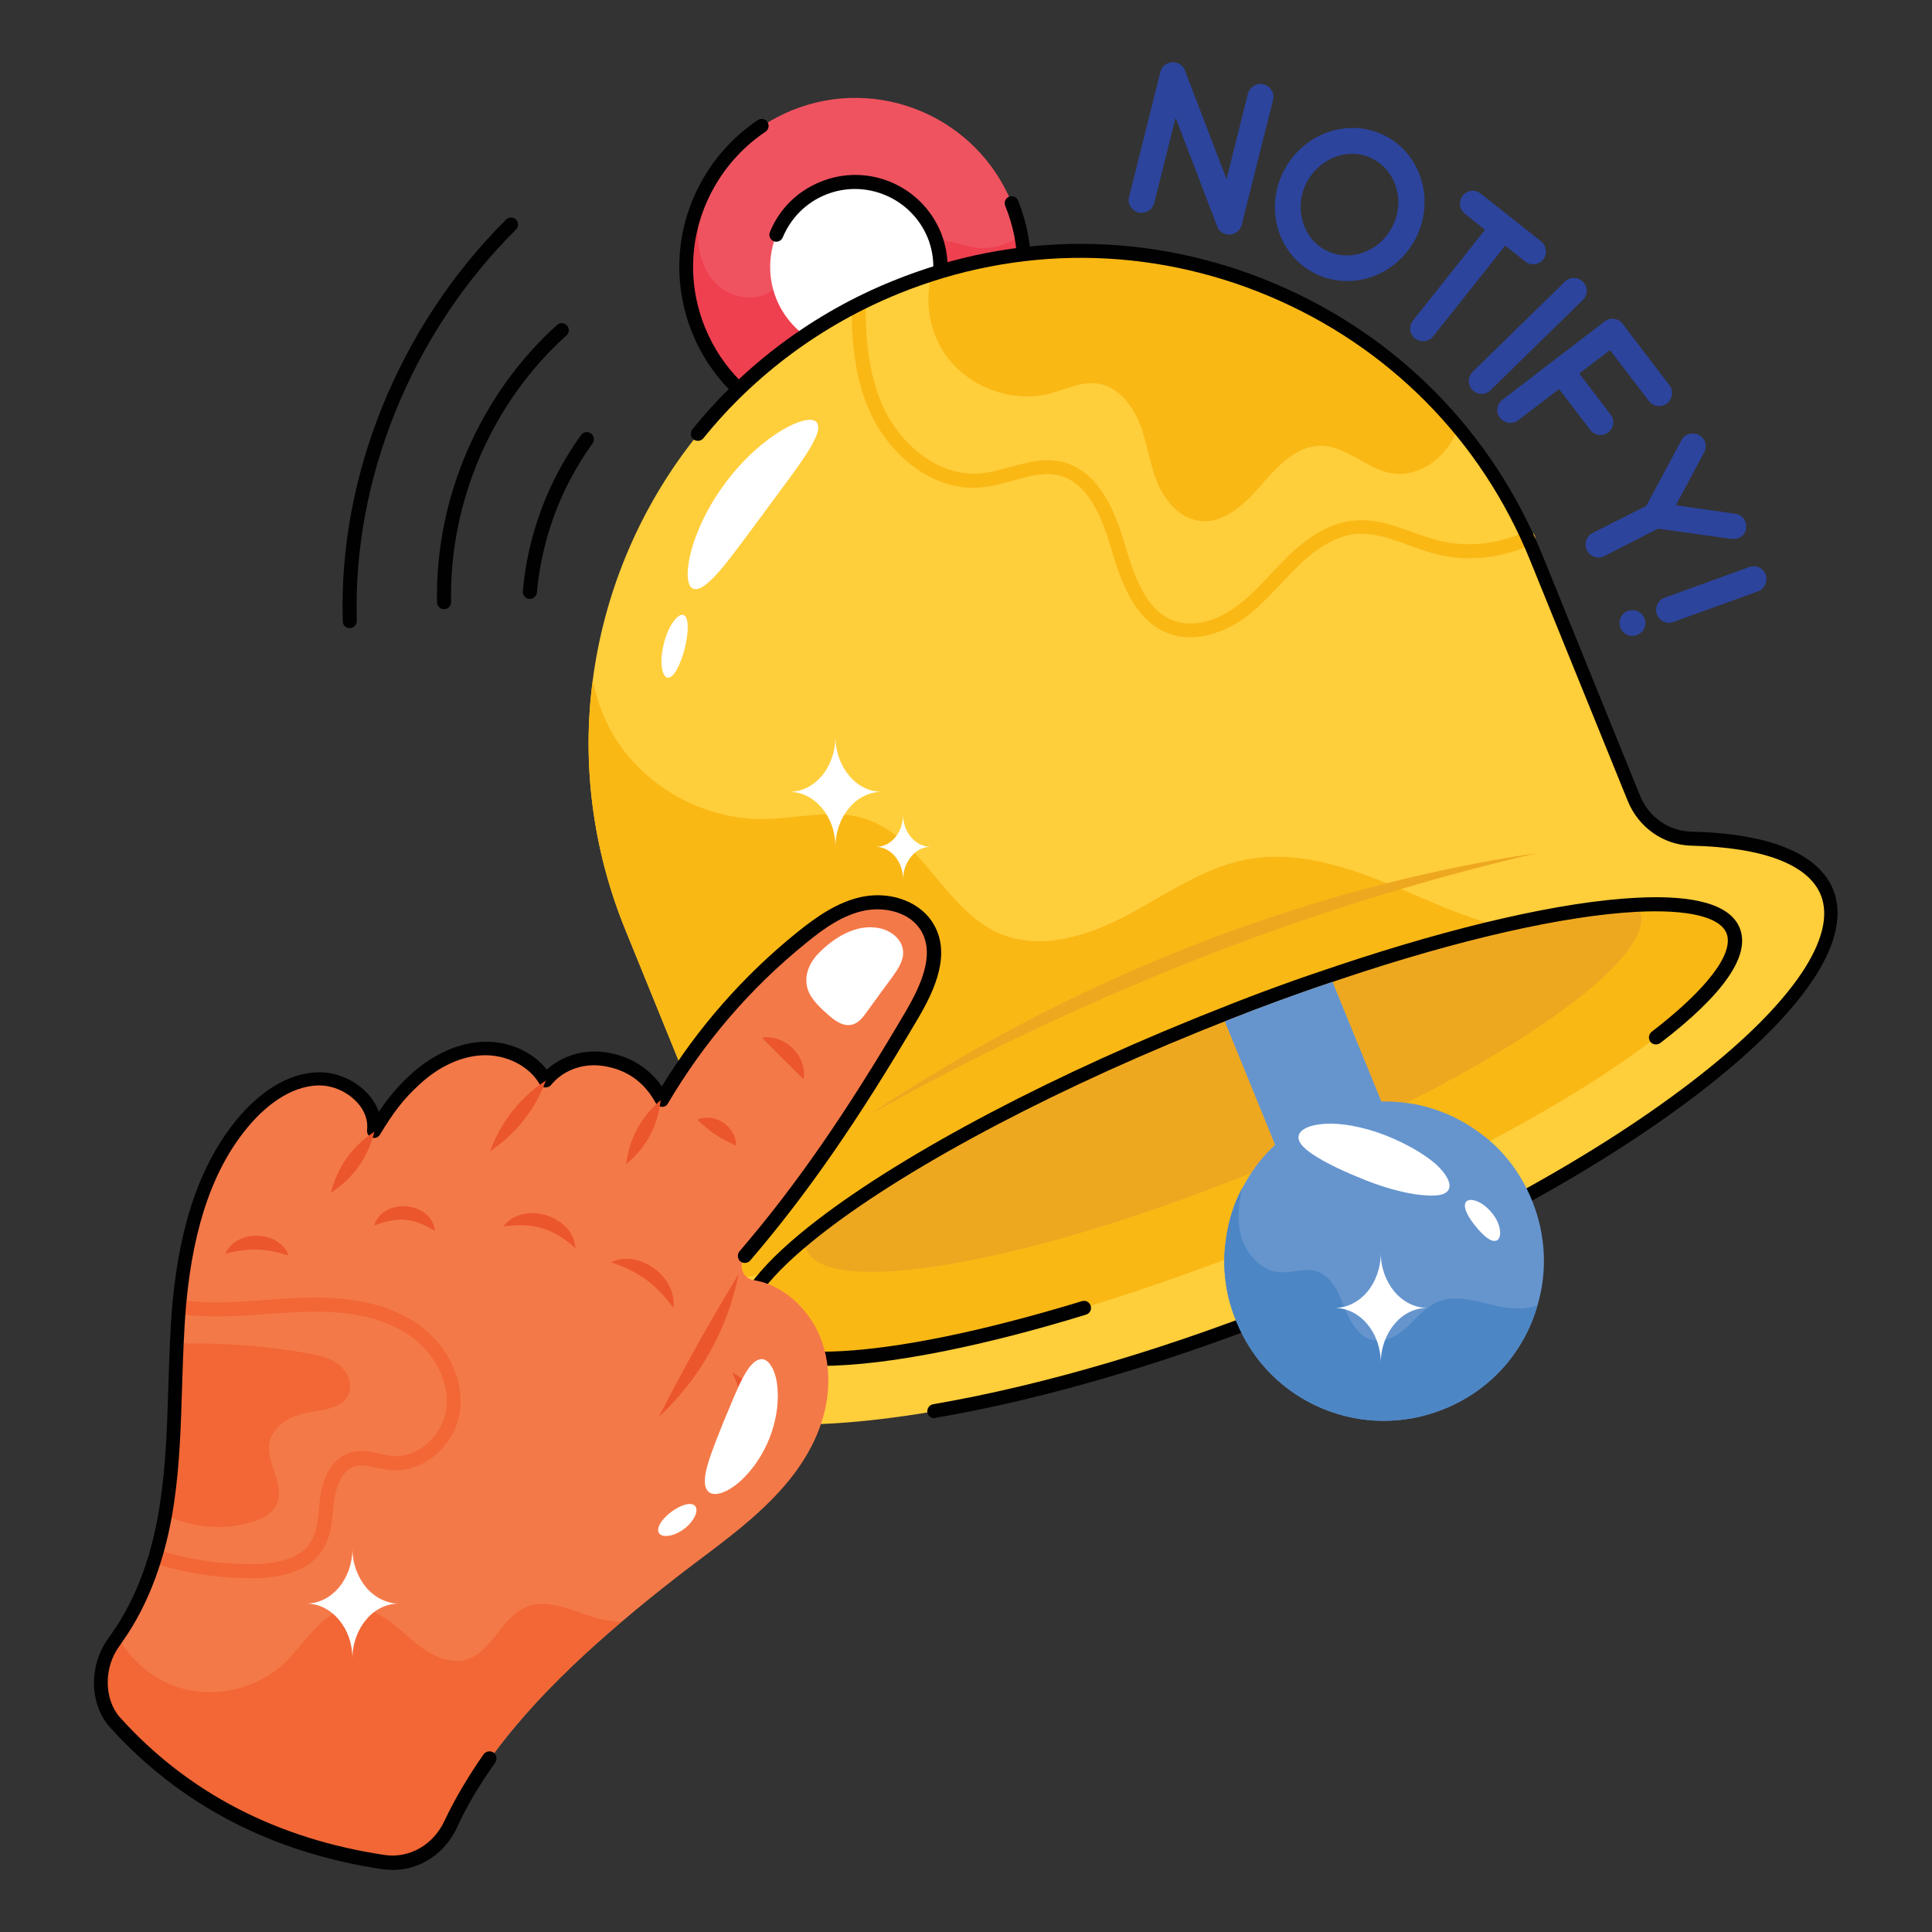 <svg id="Layer_1" enable-background="new 0 0 66 66" viewBox="0 0 66 66" xmlns="http://www.w3.org/2000/svg"><rect x="0" y="0" width="66" height="66" fill="#333333" stroke="none"/><g><g><g><path d="m31.39 14.47c-2.95 1.2-6.32-.22-7.52-3.17-.7-1.72-.51-3.58.36-5.07.62-1.07 1.58-1.95 2.82-2.46 2.95-1.2 6.32.22 7.52 3.18.14.35.25.71.32 1.08.51 2.64-.9 5.37-3.5 6.44z" fill="#f05360"/></g></g><g><g><path d="m31.39 14.47c-2.95 1.2-6.32-.22-7.52-3.17-.7-1.72-.51-3.58.36-5.07-.19.5-.34 1.01-.38 1.54-.05.72.14 1.49.67 1.97.53.49 1.43.59 1.95.1.29-.27.47-.7.86-.79.61-.17 1.06.62 1.67.77.55.15 1.09-.25 1.49-.65.4-.41.81-.88 1.37-.96.47-.07.94.17 1.42.24.57.09 1.16-.08 1.62-.43.5 2.65-.91 5.38-3.51 6.45z" fill="#ef4050"/></g></g><g><g><path d="m29.23 15.13c-2.38 0-4.63-1.42-5.58-3.75-.7-1.73-.57-3.65.37-5.28.46-.8 1.11-1.49 1.87-2 .11-.07.26-.04.33.07s.04.26-.07.33c-.7.47-1.3 1.11-1.72 1.84-.87 1.5-.99 3.27-.34 4.86 1.15 2.82 4.39 4.19 7.21 3.04 2.44-1 3.85-3.6 3.35-6.18-.07-.34-.17-.69-.31-1.03-.05-.12.01-.26.13-.31s.26.01.31.13c.15.38.26.75.33 1.12.54 2.81-.99 5.63-3.64 6.71-.73.31-1.49.45-2.24.45z" fill="#010101"/></g></g><g><g><circle cx="29.22" cy="9.12" fill="#fff" r="2.91"/></g></g><g><g><path d="m30.31 12.06c-.09 0-.18-.06-.22-.15-.05-.12.01-.26.13-.31 1.36-.56 2.02-2.12 1.47-3.48-.56-1.36-2.12-2.02-3.48-1.47-.67.27-1.19.79-1.47 1.46-.05.12-.19.18-.31.13s-.18-.19-.13-.31c.32-.79.94-1.4 1.73-1.72 1.61-.66 3.45.12 4.11 1.73.65 1.61-.12 3.45-1.73 4.11-.03 0-.06.01-.1.01z" fill="#010101"/></g></g><g><g><path d="m44.66 44.42c-11.11 4.52-21.17 5.6-22.46 2.42-.33-.83-.05-1.86.75-3.01.54-.78 1.33-1.62 2.31-2.49l-3.91-9.61c-1.13-2.79-1.47-5.71-1.1-8.5.76-5.8 4.53-11.03 10.34-13.39.41-.17.83-.32 1.24-.44 6.59-2.11 13.69.09 17.98 5.22 1.09 1.31 2 2.8 2.67 4.46l3.35 8.23c.33.8 1.09 1.35 1.95 1.36 2.48.05 4.15.65 4.63 1.83 1.3 3.17-6.65 9.41-17.75 13.92z" fill="#ffce3b"/></g></g><g><g><path d="m49.81 14.61c-.07.19-.16.38-.28.56-.41.64-1.16 1.1-1.92 1.01-.89-.12-1.6-.95-2.49-.95-.85 0-1.5.72-2.05 1.36-.56.64-1.28 1.33-2.12 1.2-.69-.1-1.18-.72-1.44-1.36-.25-.65-.33-1.35-.59-1.99s-.76-1.26-1.45-1.34c-.54-.07-1.06.2-1.58.34-1.36.36-2.92-.25-3.67-1.44-.49-.76-.62-1.73-.4-2.61 6.61-2.11 13.7.09 17.99 5.22z" fill="#fab815"/></g></g><g><g><path d="m40.66 21.77c-.26 0-.51-.04-.74-.13-1.16-.43-1.62-1.74-1.97-2.93-.3-1.02-.77-2.22-1.78-2.47-.5-.12-1.01.02-1.56.18-.34.09-.7.19-1.06.23-1.75.17-3.2-1.2-3.81-2.53-.58-1.25-.65-2.64-.65-3.71 0-.13.11-.24.24-.24s.24.11.24.24c0 1.02.07 2.34.61 3.51.54 1.18 1.82 2.39 3.33 2.25.32-.03.65-.12.98-.21.58-.16 1.18-.33 1.8-.18 1.27.31 1.82 1.74 2.13 2.8.33 1.13.72 2.26 1.67 2.62.62.23 1.42.05 2.13-.47.44-.32.81-.71 1.2-1.13.19-.2.38-.4.57-.59.8-.77 1.55-1.18 2.31-1.23.69-.06 1.34.18 1.96.4.28.1.58.21.87.28.95.25 2.01.14 2.98-.29.12-.05.26 0 .32.12.05.12 0 .26-.12.32-1.07.48-2.23.59-3.29.31-.31-.08-.61-.19-.91-.3-.6-.22-1.17-.42-1.76-.38-.64.05-1.3.41-2.01 1.1-.19.19-.37.38-.56.58-.39.41-.79.84-1.26 1.19-.61.43-1.26.66-1.86.66z" fill="#fab815"/></g></g><g><g><path d="m55.46 31.47c-.43.21-.92 1.1-1.24 1.47-.46.53-.92 1.06-1.43 1.55-.78.76-1.84.92-2.84 1.33-2.68 1.12-5.26 2.49-7.96 3.58-5.12 2.06-10.58 3.11-16 4.14-1 .19-2.04.38-3.04.29.54-.78 1.33-1.62 2.31-2.49l-3.91-9.61c-1.13-2.79-1.47-5.71-1.1-8.5.15.78.45 1.53.9 2.19 1.09 1.58 3 2.58 4.93 2.56 1.17-.01 2.38-.37 3.5 0 1.94.64 2.71 3.13 4.59 3.92 1.38.58 2.98.08 4.31-.62s2.59-1.62 4.06-1.91c2.2-.43 4.38.6 6.44 1.48 2.06.87 4.47 1.6 6.48.62z" fill="#fab815"/></g></g><g><g><path d="m31.92 48.45c-.11 0-.22-.08-.24-.2-.02-.13.07-.26.2-.28 3.84-.66 8.23-1.96 12.69-3.78 5.35-2.17 10.13-4.81 13.47-7.43 3.22-2.52 4.73-4.78 4.16-6.19-.43-1.04-1.96-1.62-4.41-1.68-.96-.02-1.81-.62-2.18-1.52l-3.34-8.23c-1.66-4.1-4.83-7.3-8.91-9.02s-8.58-1.75-12.68-.08c-2.6 1.06-4.9 2.76-6.65 4.93-.08.1-.23.12-.34.04-.1-.08-.12-.23-.04-.34 1.8-2.23 4.17-3.99 6.84-5.07 4.22-1.72 8.85-1.69 13.04.08 4.2 1.77 7.45 5.07 9.16 9.28l3.34 8.23c.29.72.98 1.2 1.74 1.22 2.66.06 4.34.74 4.85 1.97.67 1.65-.86 4.04-4.31 6.75-3.37 2.65-8.2 5.31-13.59 7.5-4.49 1.83-8.91 3.15-12.79 3.81.01.01 0 .01-.01.01z" fill="#010101"/></g></g><g><g><path d="m29.65 38.11c6.83-4.58 14.73-7.76 22.87-8.97-8.01 1.86-15.71 4.96-22.87 8.97z" fill="#eea820"/></g></g><g><g><path d="m51.1 38.87c-2.15 1.15-4.64 2.32-7.32 3.41-.65.27-1.3.52-1.94.75-8.5 3.22-15.66 4.35-16.42 2.49-.31-.75.48-1.89 2.08-3.22 2.65-2.2 7.52-4.91 13.33-7.27.3-.12.59-.24.89-.35 1.37-.55 2.72-1.04 4.02-1.47 4.09-1.37 7.69-2.18 10.14-2.31 1.84-.09 3.03.18 3.31.88.58 1.44-2.75 4.24-8.09 7.09z" fill="#fab815"/></g></g><g><g><path d="m49.2 37.08c-.27.14-.54.28-.81.42-1.62.83-3.42 1.67-5.36 2.46-.15.06-.32.13-.47.19-.39.15-.79.31-1.17.45-7.16 2.72-13.21 3.66-13.84 2.09-.04-.11-.06-.24-.04-.38 2.65-2.2 7.52-4.91 13.33-7.27.3-.12.59-.24.89-.35.03-.02.08-.03.11-.04 1.25-.5 2.49-.95 3.68-1.35.08-.03.15-.05.23-.08 4.09-1.37 7.69-2.18 10.14-2.31.05.06.09.13.13.21.48 1.19-2.33 3.56-6.82 5.96z" fill="#eea820"/></g></g><g><g><path d="m28.06 46.66c-1.49 0-2.56-.3-2.86-1.04-.35-.85.38-2.02 2.15-3.49 2.78-2.3 7.78-5.03 13.4-7.31l.22-.09c.23-.09.45-.18.68-.27 1.34-.54 2.7-1.03 4.03-1.47 4.06-1.36 7.68-2.19 10.2-2.32 2.03-.11 3.23.24 3.55 1.03.38.93-.53 2.26-2.71 3.93-.11.08-.26.06-.34-.04-.08-.11-.06-.26.04-.34 1.9-1.46 2.83-2.69 2.56-3.37-.23-.56-1.32-.82-3.08-.73-2.47.13-6.05.94-10.07 2.29-1.32.44-2.67.93-4.01 1.46-.23.09-.45.18-.68.27l-.22.09c-5.57 2.26-10.53 4.96-13.27 7.23-1.55 1.28-2.27 2.33-2.01 2.94.43 1.06 4.16 1.2 11.32-.98.13-.04.26.03.3.16s-.03.26-.16.3c-3.21.99-6.67 1.75-9.04 1.75z" fill="#010101"/></g></g><g><g><path d="m18.1 20.46c-.01 0-.01 0-.02 0-.13-.01-.23-.13-.22-.26.17-1.93.86-3.77 1.99-5.34.08-.11.23-.13.34-.05s.13.23.05.34c-1.08 1.5-1.74 3.27-1.9 5.11-.02.11-.12.2-.24.2z" fill="#010101"/></g></g><g><g><path d="m15.17 20.81c-.13 0-.24-.1-.24-.24-.07-3.55 1.46-7.09 4.1-9.47.1-.09.25-.08.34.02s.08.25-.02.34c-2.54 2.28-4.01 5.69-3.94 9.1 0 .14-.1.25-.24.25z" fill="#010101"/></g></g><g><g><path d="m11.95 21.46c-.13 0-.24-.1-.24-.23-.16-4.97 1.93-10.1 5.58-13.73.09-.09.25-.09.34 0s.09.25 0 .34c-3.56 3.53-5.59 8.53-5.44 13.37 0 .13-.1.24-.24.25z" fill="#010101"/></g></g><g><g><path d="m52.52 44.6c-.44 1.55-1.57 2.88-3.18 3.53-2.8 1.14-5.98-.19-7.11-3-.37-.89-.48-1.83-.36-2.72.08-.64.26-1.26.56-1.81.04-.07.08-.14.12-.21.26-.47.6-.9 1.01-1.28l-1.72-4.22c1.26-.5 2.49-.95 3.68-1.35l1.67 4.09c.4-.01.81.03 1.2.1.71.15 1.39.43 1.99.85.86.57 1.54 1.4 1.96 2.44.48 1.19.52 2.45.18 3.58z" fill="#6695ce"/></g></g><g><g><path d="m52.52 44.6c-.44 1.55-1.57 2.88-3.18 3.53-2.8 1.14-5.98-.19-7.11-3-.37-.89-.48-1.83-.36-2.72.08-.64.26-1.26.56-1.81-.1.47-.16.95-.08 1.42.12.7.66 1.39 1.37 1.44.42.03.84-.15 1.24-.04.51.15.76.7.95 1.2.2.49.47 1.05 1 1.16.44.09.87-.17 1.19-.48.32-.3.62-.67 1.03-.83.79-.33 1.68.17 2.53.22.31.03.59-.01.86-.09z" fill="#4d86c5"/></g></g><g><g><path d="m25.46 42.91c-.25.29-.11.76.28.82.77.12 1.48.63 1.95 1.33.69 1.01.76 2.37.37 3.54-.38 1.17-1.17 2.16-2.08 3-.9.84-1.92 1.54-2.88 2.29-.6.47-1.23.97-1.86 1.51-2.26 1.92-4.57 4.24-5.81 6.9-.41.89-1.32 1.46-2.29 1.32-3.82-.56-6.87-2.19-9.21-4.79-.65-.72-.62-1.94-.03-2.72.04-.06.09-.13.13-.19.85-1.2 1.36-2.67 1.61-4.16.03-.13.05-.26.07-.4.27-1.8.25-3.63.33-5.45.02-.45.05-.9.09-1.36.21-2.27.78-4.61 2.28-6.32.65-.74 1.53-1.36 2.5-1.37.98-.01 1.99.83 1.88 1.8.44-.72.8-1.24 1.44-1.81.63-.57 1.42-.99 2.27-1.03s1.74.36 2.16 1.1c.44-.54 1.17-.81 1.86-.75.7.06 1.56.38 2.11 1.4 1.24-2.11 2.86-4 4.77-5.54.64-.52 1.34-1.01 2.15-1.17.81-.15 1.76.12 2.17.83.52.9.01 2.04-.52 2.94-1.76 2.99-3.53 5.7-5.74 8.28z" fill="#f47948"/></g></g><g><g><path d="m11.87 47.71c-.19.33-.62.42-.99.48-.35.06-.7.12-1.01.28-.31.17-.58.44-.66.78-.15.71.54 1.47.25 2.13-.16.35-.55.54-.93.64-.95.26-2 .16-2.89-.27.03-.13.05-.26.07-.4.27-1.8.25-3.63.33-5.45 1.48-.04 2.96.07 4.42.32.4.07.81.15 1.13.41s.49.74.28 1.08z" fill="#f26735"/></g></g><g><g><path d="m8.54 53.91c-1.12 0-2.23-.17-3.29-.51-.13-.04-.2-.18-.16-.3.04-.13.18-.2.3-.16 1.07.34 2.19.51 3.32.49.96-.02 1.6-.27 1.9-.74.21-.33.25-.74.29-1.17.01-.12.02-.24.04-.36.11-.82.49-1.38 1.04-1.54.34-.1.66-.03.98.04.14.03.28.06.43.08.84.08 1.71-.65 1.85-1.58.13-.85-.31-1.81-1.1-2.43-.67-.52-1.61-.83-2.71-.9-.78-.05-1.58.01-2.36.06-.22.02-.44.03-.66.05-.74.04-1.54.06-2.32-.06-.13-.02-.22-.14-.2-.27s.14-.22.27-.2c.74.11 1.5.09 2.21.05.22-.01.44-.03.66-.05.79-.06 1.61-.12 2.42-.06 1.21.08 2.22.41 2.98 1 .93.73 1.43 1.86 1.28 2.88-.18 1.19-1.27 2.09-2.37 1.99-.16-.01-.32-.05-.48-.08-.27-.06-.52-.11-.74-.05-.52.15-.67.91-.7 1.14-.01.11-.03.23-.04.34-.04.47-.09.96-.37 1.39-.39.61-1.17.93-2.3.96-.05-.01-.11-.01-.17-.01z" fill="#f26735"/></g></g><g><g><path d="m21.23 55.4c-2.26 1.92-4.57 4.24-5.81 6.9-.41.89-1.32 1.46-2.29 1.32-3.82-.56-6.87-2.19-9.21-4.79-.65-.72-.62-1.94-.03-2.72.04-.06.09-.13.13-.19.46.82 1.24 1.47 2.13 1.74 1.24.37 2.69.02 3.62-.9.71-.7 1.28-1.78 2.27-1.84.74-.04 1.36.51 1.92 1.01.56.49 1.28.97 1.98.76.88-.26 1.19-1.44 2.03-1.79.79-.33 1.67.18 2.5.4.26.06.51.1.76.1z" fill="#f26735"/></g></g><g><g><path d="m13.43 63.88c-.11 0-.22-.01-.33-.02-3.8-.56-6.95-2.2-9.35-4.86-.7-.79-.72-2.12-.05-3.03l.13-.19c.82-1.16 1.39-2.7 1.64-4.45.2-1.3.24-2.65.28-3.95.03-.93.06-1.9.14-2.84.26-2.84 1.02-4.95 2.34-6.46.82-.93 1.77-1.45 2.68-1.45h.01c.6 0 1.23.28 1.65.74.17.19.29.39.37.61.33-.48.65-.88 1.12-1.3.73-.66 1.59-1.05 2.42-1.09.88-.04 1.71.33 2.2.95.48-.44 1.16-.67 1.85-.61.63.06 1.47.32 2.08 1.18 1.23-2.01 2.79-3.78 4.62-5.26.66-.53 1.39-1.05 2.25-1.22 1-.19 1.99.2 2.42.95.59 1.02.03 2.24-.52 3.18-2.08 3.54-3.8 6.02-5.75 8.3-.09.1-.24.11-.34.03-.1-.09-.11-.24-.03-.34 1.93-2.25 3.64-4.72 5.7-8.23.48-.83.98-1.89.52-2.7-.38-.67-1.26-.84-1.91-.72-.76.14-1.43.62-2.04 1.12-1.89 1.53-3.47 3.37-4.71 5.47-.04.08-.12.13-.21.12-.09 0-.17-.05-.21-.13-.52-.96-1.33-1.22-1.92-1.28-.64-.06-1.27.19-1.65.66-.05.06-.12.09-.21.09-.08-.01-.15-.05-.19-.12-.36-.62-1.14-1.01-1.94-.98-.72.03-1.47.37-2.12.96-.6.54-.94 1.01-1.39 1.75-.06.1-.18.14-.28.1-.11-.04-.17-.14-.16-.25.04-.33-.08-.67-.34-.95-.33-.36-.82-.58-1.29-.58h-.01c-1.04.01-1.9.81-2.32 1.29-1.25 1.42-1.97 3.45-2.22 6.18-.08.93-.11 1.89-.14 2.82-.04 1.32-.08 2.68-.28 4.01-.27 1.83-.87 3.44-1.73 4.66l-.13.19c-.54.73-.53 1.81.01 2.43 2.32 2.58 5.37 4.16 9.06 4.71.84.12 1.66-.35 2.04-1.18.35-.74.8-1.5 1.33-2.26.08-.11.23-.13.34-.06.11.08.13.23.06.34-.52.73-.96 1.46-1.29 2.18-.41.92-1.27 1.49-2.2 1.49z" fill="#010101"/></g></g><g><g><path d="m12.79 38.66c-.22.88-.72 1.59-1.49 2.09.23-.89.73-1.59 1.49-2.09z" fill="#eb562c"/></g></g><g><g><path d="m18.65 36.91c-.38 1.01-1.02 1.82-1.91 2.42.37-1.01 1.02-1.83 1.91-2.42z" fill="#eb562c"/></g></g><g><g><path d="m22.57 37.58c-.1.88-.49 1.62-1.18 2.19.11-.88.51-1.61 1.18-2.19z" fill="#eb562c"/></g></g><g><g><path d="m7.7 42.83c.37-.85 1.84-.81 2.16.06-.81-.25-1.34-.27-2.16-.06z" fill="#eb562c"/></g></g><g><g><path d="m12.78 41.87c.3-.98 1.96-.84 2.08.18-.74-.45-1.27-.5-2.08-.18z" fill="#eb562c"/></g></g><g><g><path d="m17.19 41.9c.68-.89 2.39-.39 2.47.74-.76-.68-1.46-.89-2.47-.74z" fill="#eb562c"/></g></g><g><g><path d="m20.87 43.12c.96-.46 2.28.51 2.13 1.56-.58-.8-1.17-1.24-2.13-1.56z" fill="#eb562c"/></g></g><g><g><g><path d="m41.58 7.73-1.42-3.71-.73 2.92c-.06.23-.3.37-.54.32-.23-.06-.38-.3-.32-.53l1.07-4.27c.05-.22.28-.38.54-.32.13.03.25.13.3.27l1.42 3.71.73-2.92c.06-.23.3-.38.54-.32.23.06.38.3.32.53l-1.07 4.27c-.06.23-.3.38-.53.32-.15-.03-.26-.13-.31-.27z" fill="#2c449c"/></g></g><g><g><path d="m43.86 5.83c.67-1.29 2.22-1.83 3.46-1.19s1.71 2.21 1.04 3.51c-.67 1.29-2.22 1.82-3.46 1.18-1.25-.64-1.71-2.21-1.04-3.5zm.78.4c-.45.86-.15 1.9.65 2.32.81.42 1.83.06 2.27-.8.45-.86.15-1.9-.66-2.32-.79-.42-1.81-.06-2.26.8z" fill="#2c449c"/></g></g><g><g><path d="m52.64 8.24c.19.15.23.43.08.62-.15.2-.44.22-.62.07l-.68-.54-2.46 3.1c-.15.19-.43.22-.62.07s-.22-.42-.07-.61l2.46-3.1-.69-.55c-.19-.15-.22-.42-.07-.62.15-.19.43-.22.61-.07z" fill="#2c449c"/></g></g><g><g><path d="m50.31 12.7 3.15-3.08c.17-.17.45-.17.62.01.17.17.17.45-.01.62l-3.15 3.08c-.17.17-.45.17-.62-.01-.17-.17-.16-.45.01-.62z" fill="#2c449c"/></g></g><g><g><path d="m57.03 13.16c.15.19.11.47-.08.62-.2.15-.48.11-.62-.08l-1.33-1.74-1.05.8 1.07 1.4c.15.19.11.47-.08.61-.19.15-.47.11-.61-.08l-1.07-1.4-1.4 1.07c-.19.15-.47.1-.62-.09s-.11-.47.08-.61l3.5-2.68c.19-.15.47-.11.61.08z" fill="#2c449c"/></g></g><g><g><path d="m59.42 18.37c-.08.04-.17.05-.27.04l-2.51-.35-1.84.94c-.21.11-.48.02-.59-.2-.11-.21-.02-.48.19-.59l1.84-.93 1.2-2.24c.04-.08.09-.14.17-.18.2-.1.48-.06.61.18.06.13.07.28 0 .41l-.97 1.81 2.03.29c.15.02.27.11.33.24.04.07.05.17.04.26-.01.14-.1.26-.23.32z" fill="#2c449c"/></g></g><g><g><path d="m55.91 21.7c-.23.08-.48-.04-.56-.27s.04-.48.26-.56c.23-.08.48.03.57.26s-.03.48-.27.57zm4.15-1.5-2.9 1.05c-.23.08-.48-.04-.56-.27s.04-.48.26-.56l2.9-1.05c.23-.08.48.04.56.26.08.23-.04.49-.26.57z" fill="#2c449c"/></g></g></g><g><g><path d="m27.94 32.59c-.27.28-.45.68-.38 1.07.07.4.39.7.69.97.24.22.55.46.87.37.22-.06.36-.25.49-.43.29-.4.58-.8.87-1.19.19-.27.4-.56.37-.89-.03-.4-.41-.7-.8-.78-.79-.17-1.57.32-2.11.88z" fill="#fff"/></g></g><g><g><path d="m26.03 35.45c.78-.13 1.56.64 1.42 1.42-.55-.55-.87-.87-1.42-1.42z" fill="#eb562c"/></g></g><g><g><path d="m23.82 38.25c.6-.25 1.33.23 1.33.89-.59-.27-.86-.45-1.33-.89z" fill="#eb562c"/></g></g><g><g><path d="m25.23 43.53c-.36 1.85-1.33 3.59-2.72 4.87.86-1.69 1.74-3.25 2.72-4.87z" fill="#eb562c"/></g></g><g><g><path d="m25.02 46.89c.93.46 1.35 1.79.86 2.7-.22-1.02-.45-1.75-.86-2.7z" fill="#eb562c"/></g></g><g><g><path d="m30.13 27.05c-.44 0-.84.21-1.12.55-.29.34-.47.81-.47 1.33 0-1.04-.71-1.88-1.58-1.88.44 0 .83-.21 1.12-.55.28-.34.46-.81.46-1.33 0 .52.18.98.47 1.33.28.34.68.55 1.12.55z" fill="#fff"/></g></g><g><g><path d="m13.63 54.78c-.44 0-.84.21-1.12.55-.29.34-.47.81-.47 1.33 0-1.04-.71-1.88-1.58-1.88.44 0 .83-.21 1.12-.55.28-.34.46-.81.46-1.33 0 .52.18.98.47 1.33.29.34.69.55 1.12.55z" fill="#fff"/></g></g><g><g><path d="m48.76 44.68c-.44 0-.84.21-1.12.55-.29.34-.47.81-.47 1.33 0-1.04-.71-1.88-1.58-1.88.44 0 .83-.21 1.12-.55.28-.34.46-.81.46-1.33 0 .52.18.98.47 1.33.29.34.69.55 1.12.55z" fill="#fff"/></g></g><g><g><path d="m31.79 28.93c-.26 0-.49.12-.66.33-.17.2-.28.48-.28.78 0-.61-.42-1.11-.93-1.11.26 0 .49-.12.66-.32s.27-.48.27-.78c0 .31.11.58.28.78.17.19.4.32.66.32z" fill="#fff"/></g></g><g><g><g><path d="m23.68 20.11c-.42-.15-.17-1.9 1.09-3.6s2.87-2.44 3.13-2.08c.29.38-.7 1.58-1.79 3.07-1.11 1.49-1.98 2.78-2.43 2.61z" fill="#fff"/></g></g><g><g><path d="m22.8 23.15c-.19-.03-.28-.56-.12-1.17.15-.61.48-1.04.67-.97s.18.58.04 1.15c-.15.57-.38 1.02-.59.99z" fill="#fff"/></g></g></g><g><g><g><path d="m49.48 40.65c-.12.2-.47.22-.96.17-.48-.05-1.15-.22-1.84-.49-.68-.27-1.26-.54-1.67-.79s-.68-.49-.65-.72.37-.4.92-.43 1.28.1 2.01.38c.72.28 1.31.62 1.74.98.4.36.57.71.45.9z" fill="#fff"/></g></g><g><g><path d="m51.12 42.38c-.19.07-.46-.18-.72-.5s-.44-.66-.32-.82.55-.04.88.37c.35.41.35.89.16.95z" fill="#fff"/></g></g></g><g><g><g><path d="m24.2 50.96c-.34-.33.09-1.31.53-2.42.47-1.11.82-2.1 1.29-2.11.22 0 .44.3.52.81.08.5.02 1.22-.27 1.93s-.74 1.26-1.15 1.57c-.4.3-.75.37-.92.22z" fill="#fff"/></g></g><g><g><path d="m22.51 52.37c-.1-.18.1-.48.42-.72s.67-.35.81-.21-.01.52-.37.79-.76.31-.86.14z" fill="#fff"/></g></g></g></g></svg>
